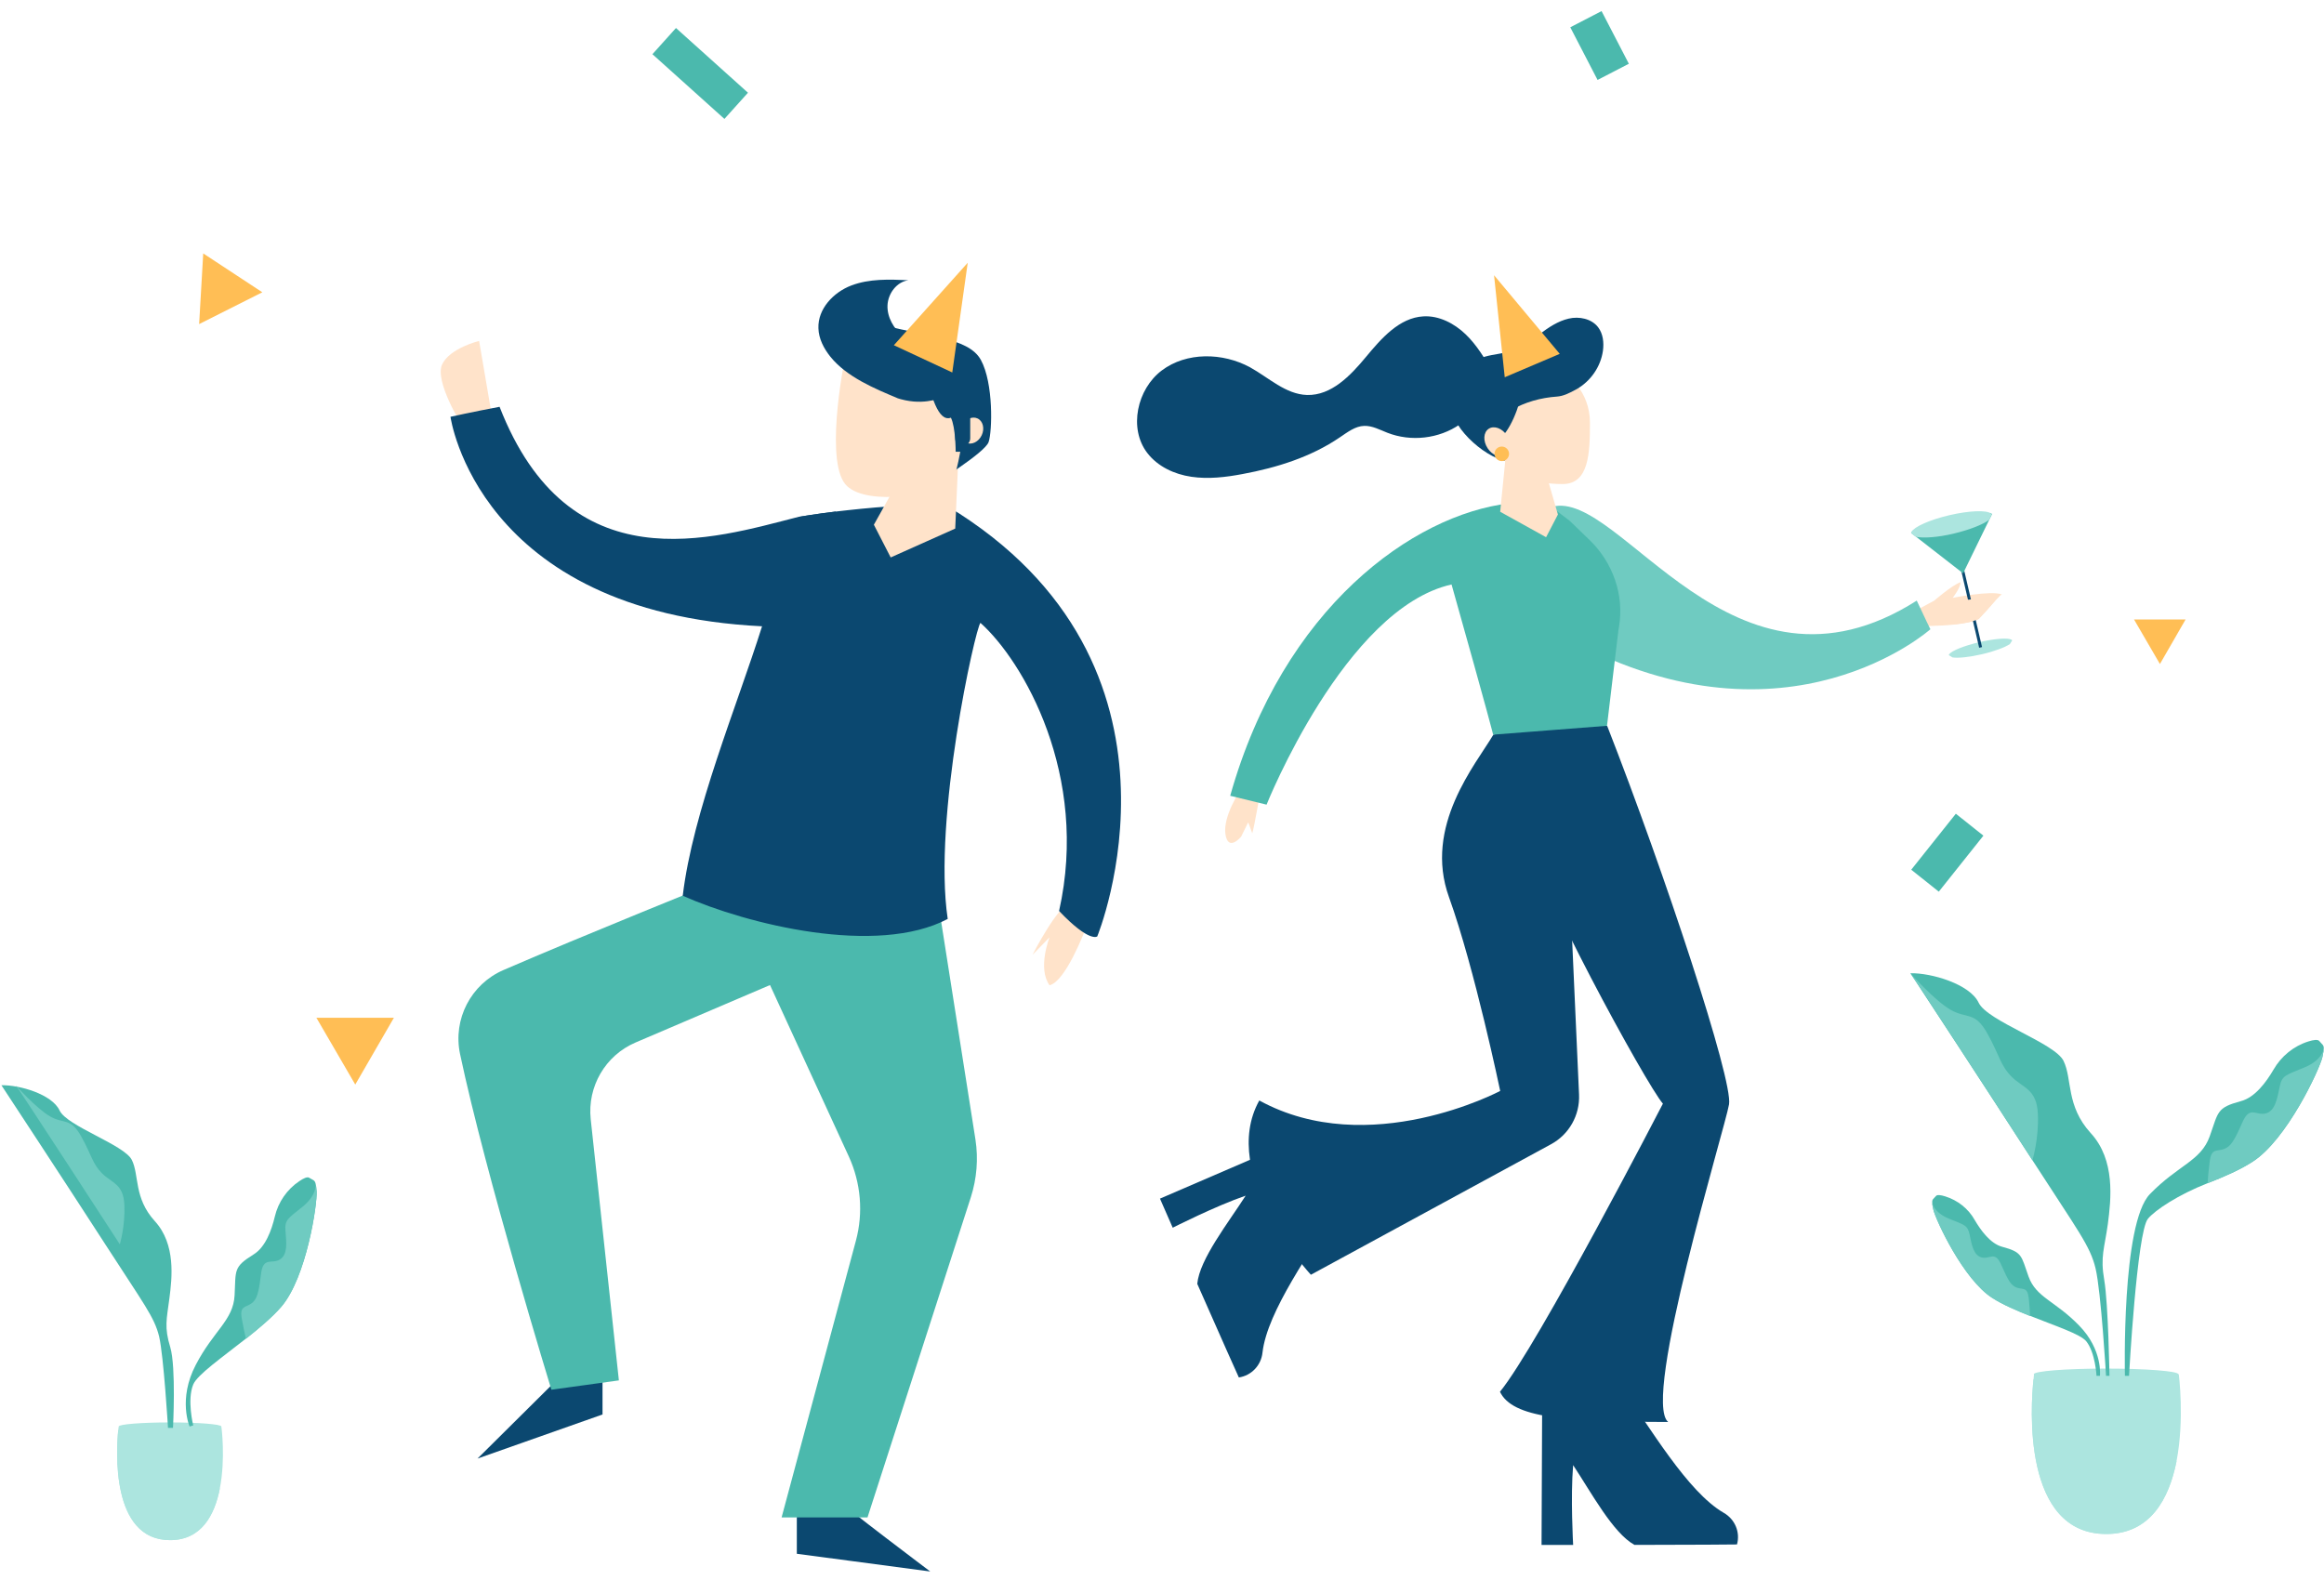 <svg width="303" height="206" viewBox="0 0 303 206" fill="none" xmlns="http://www.w3.org/2000/svg">
<path d="M261.015 77.522C260.867 77.581 260.778 77.67 260.659 77.789C260.185 78.204 259.741 78.885 257.993 80.722C257.341 81.078 256.185 81.285 254.971 81.433C252.719 81.67 250.259 81.641 250.259 81.641L249.163 79.952L252.185 78.322C252.185 78.322 254.496 76.307 255.622 75.922C255.593 76.692 254.585 77.967 254.585 77.967C254.585 77.967 259.563 76.959 261.015 77.522Z" fill="#FFE3CA"/>
<path d="M202.378 66.085C211.267 63.685 225.845 93.641 249.904 78.322C250.971 80.633 251.682 82.056 251.682 82.056C251.682 82.056 233.133 98.619 204.956 83.567C203.356 72.248 202.378 66.085 202.378 66.085Z" fill="#6FCBC1"/>
<path d="M161.756 102.974C161.756 102.974 159.415 106.411 159.771 108.781C160.126 111.152 161.815 109.107 161.815 109.107L162.734 107.241C162.734 107.241 163 107.863 163.267 108.663C163.504 108.011 164.393 102.826 164.393 102.826L161.756 102.974Z" fill="#FFE3CA"/>
<path d="M174.348 157.463C171.03 163.093 165.223 170.915 164.6 176.396C164.423 178.056 163.148 179.389 161.519 179.626C161.519 179.626 159.178 174.441 156.097 167.419C156.393 164.219 160.126 159.478 162.408 155.922C158.497 157.256 152.897 160.1 152.897 160.1L151.237 156.307L170.26 148.1L174.348 157.463Z" fill="#0B4870"/>
<path d="M211.296 180.782C215.119 186.085 219.978 194.53 224.748 197.285C226.2 198.115 226.911 199.804 226.467 201.404C226.467 201.404 220.748 201.463 213.104 201.463C210.289 199.922 207.445 194.589 205.104 191.063C204.748 195.182 205.104 201.463 205.104 201.463H200.985L201.074 180.752H211.296V180.782Z" fill="#0B4870"/>
<path d="M209.548 94.678C217.045 113.848 225.963 140.87 225.43 144.011C224.897 147.152 214.022 182.559 217.489 185.433C203.978 185.433 197.193 184.9 195.563 181.493C200.511 175.448 216.808 143.922 216.808 143.922C214.704 141.552 199.711 114.085 199.326 109.107C198.941 104.13 201.015 92.722 201.015 92.722L209.548 94.678Z" fill="#0B4870"/>
<path d="M194.704 95.804C192.452 99.626 185.548 107.715 188.926 117.019C192.274 126.322 195.593 142.263 195.593 142.263C195.593 142.263 178.496 151.359 164.185 143.508C158.793 153.196 170.911 166.233 170.911 166.233L202.2 149.226C204.571 147.952 205.993 145.433 205.874 142.737L204.037 101.67L207.622 92.752L194.704 95.804Z" fill="#0B4870"/>
<path d="M196.748 65.641C184.274 67.122 167.297 79.211 160.393 103.774L165.134 104.93C165.134 104.93 175.356 79.33 189.252 76.218C194.171 93.67 194.674 95.804 194.674 95.804L209.519 94.648L211 82.233C211.03 82.055 211.059 81.878 211.089 81.7C211.771 77.581 210.289 73.374 207.267 70.441L204.659 67.922L201.015 65.137L196.748 65.641Z" fill="#4BB9AD"/>
<path d="M201.578 61.759L203.119 67.093L201.578 70.056L195.593 66.737L196.334 59.3L201.578 61.759Z" fill="#FFE3CA"/>
<path d="M199.089 53.108C199.089 55.922 199.622 60.159 196.897 60.159C194.171 60.159 189.282 55.952 189.282 53.108C189.282 50.293 191.474 48.011 194.171 48.011C196.867 48.011 199.089 50.293 199.089 53.108Z" fill="#0B4870"/>
<path d="M207.296 55.122C207.296 59.063 207.178 63.122 203.741 63.122C200.304 63.122 194.852 62.233 194.852 55.122C194.852 51.182 197.637 48.011 201.074 48.011C204.511 48.011 207.296 51.182 207.296 55.122Z" fill="#FFE3CA"/>
<path d="M197.015 53.493C198.823 52.426 200.897 51.863 203 51.715C203.8 51.656 204.571 51.3 205.578 50.737C207.385 49.7 208.689 47.833 208.986 45.759C209.134 44.693 209.015 43.537 208.363 42.678C207.504 41.552 205.874 41.226 204.511 41.552C203.119 41.878 201.934 42.678 200.778 43.537C199.623 44.396 198.497 45.256 197.163 45.73C196.037 46.115 194.793 46.174 193.637 46.5C191.297 47.152 189.193 49.167 189.311 51.715C189.371 53.374 190.467 54.885 192.097 55.241C193.726 55.596 195.119 54.619 196.482 53.819L197.015 53.493Z" fill="#0B4870"/>
<path d="M198.111 52.456C197.222 55.419 195.741 57.789 194.259 57.789C192.778 57.789 193.074 53.641 193.074 53.641L198.111 52.456Z" fill="#0B4870"/>
<path d="M196.34 59.331C197.037 58.873 197.101 57.737 196.481 56.793C195.861 55.849 194.793 55.455 194.095 55.913C193.398 56.372 193.335 57.508 193.954 58.452C194.574 59.396 195.642 59.789 196.34 59.331Z" fill="#FFE3CA"/>
<path d="M194.645 48.574C193.608 46.796 192.571 45.019 191.089 43.596C189.608 42.174 187.622 41.137 185.578 41.256C182.437 41.433 180.097 44.13 178.082 46.559C176.067 48.989 173.578 51.596 170.408 51.507C167.622 51.419 165.43 49.256 162.971 47.893C159.415 45.967 154.704 45.878 151.474 48.307C148.245 50.737 147.119 55.863 149.578 59.063C150.941 60.841 153.104 61.848 155.326 62.174C157.548 62.5 159.8 62.233 161.993 61.819C166.467 60.989 170.941 59.596 174.704 57.019C175.682 56.367 176.689 55.567 177.874 55.537C178.911 55.507 179.889 56.041 180.867 56.426C183.948 57.641 187.622 57.226 190.348 55.33C193.074 53.433 194.763 50.145 194.674 46.826" fill="#0B4870"/>
<path d="M195.8 60.13C196.324 60.13 196.748 59.705 196.748 59.181C196.748 58.658 196.324 58.233 195.8 58.233C195.277 58.233 194.852 58.658 194.852 59.181C194.852 59.705 195.277 60.13 195.8 60.13Z" fill="#FFBE55"/>
<path d="M262.052 83.981C261.459 84.396 260.067 84.93 258.407 85.315C256.748 85.7 255.267 85.848 254.556 85.73L254.082 85.433C254.082 85.404 254.111 85.344 254.141 85.315C254.437 84.87 256.037 84.219 258.052 83.745C260.067 83.27 261.785 83.152 262.259 83.418C262.289 83.448 262.319 83.478 262.348 83.507L262.052 83.981Z" fill="#ACE5DF"/>
<path d="M255.137 70.3L254.762 70.388L258.04 84.471L258.415 84.384L255.137 70.3Z" fill="#0B4870"/>
<path d="M249.193 69.522L249.815 69.996L255.948 74.767L259.356 67.774L259.711 67.063L259.593 66.915L249.252 69.344L249.193 69.522Z" fill="#4BB9AD"/>
<path d="M259.356 67.774C258.615 68.367 256.837 69.078 254.733 69.582C252.63 70.085 250.733 70.204 249.785 69.996L249.163 69.522C249.163 69.463 249.193 69.404 249.222 69.344C249.578 68.693 251.622 67.774 254.171 67.181C256.719 66.589 258.941 66.5 259.563 66.945C259.622 66.974 259.652 67.033 259.682 67.063L259.356 67.774Z" fill="#ACE5DF"/>
<path d="M260.659 77.759C260.185 78.174 259.741 78.856 257.993 80.693C257.341 81.048 256.185 81.256 254.971 81.404L254.437 78.441L260.659 77.759Z" fill="#FFE3CA"/>
<path d="M194.793 35.893L196.185 49.196L203.356 46.144L194.793 35.893Z" fill="#FFBE55"/>
<path d="M108.748 195.211C109.874 196.337 121.282 204.93 121.282 204.93L103.889 202.619V196.456L108.748 195.211Z" fill="#0B4870"/>
<path d="M73.845 178.707L62.26 190.204L78.556 184.455V179.507L73.845 178.707Z" fill="#0B4870"/>
<path d="M93.696 114.885C93.696 114.885 75.948 122.026 65.637 126.5C61.4 128.337 59.03 132.9 59.978 137.433C63.296 153.167 71.889 181.226 71.889 181.226L80.689 180.011L77.015 145.937C76.57 141.7 78.911 137.641 82.852 135.952L100.393 128.456L110.674 150.826C112.245 154.263 112.57 158.145 111.593 161.789L101.904 197.878H113.104L126.585 156.1C127.356 153.67 127.563 151.122 127.178 148.604L121.874 114.885H93.696Z" fill="#4BB9AD"/>
<path d="M60.482 55.774C60.067 55.33 56.659 49.67 57.637 47.537C58.615 45.404 62.467 44.456 62.467 44.456L64.156 54.352L60.482 55.774Z" fill="#FFE3CA"/>
<path d="M141.785 120.485C141.341 121.67 138.911 127.981 136.837 128.485C135.237 126.263 136.837 122.233 136.837 122.233L134.615 124.515C134.615 124.515 137.963 117.967 139.415 117.967C140.867 117.967 141.785 120.485 141.785 120.485Z" fill="#FFE3CA"/>
<path d="M143.059 122.115C143.059 122.115 142.052 122.974 138.082 118.796C142.052 101.078 133.4 86.204 127.83 81.226C127.178 81.848 121.607 106.796 123.563 119.833C114.319 124.722 97.4 120.544 89.015 116.811C90.319 105.848 96.096 92.041 99.356 81.67C101.993 73.315 104.185 67.389 104.185 67.389H104.215C104.452 67.359 106.289 67.033 108.985 66.707C111 66.47 113.459 66.204 116.156 66.026C116.156 66.026 119.978 67.596 123.563 66.026C157.637 86.648 143.059 122.115 143.059 122.115Z" fill="#0B4870"/>
<path d="M124.926 60.218L124.541 68.93L116.126 72.693L113.934 68.426L117.548 61.967L124.926 60.218Z" fill="#FFE3CA"/>
<path d="M115.356 42.411C120.333 43.892 126.23 43.892 127.889 46.944C129.548 49.996 129.371 56.248 128.896 57.641C128.422 59.033 121.815 63.092 121.815 63.092L115.356 42.411Z" fill="#0B4870"/>
<path d="M110.437 45.433C109.756 48.337 107.534 60.692 110.437 63.389C113.341 66.085 122.111 64.278 123.682 63.389C125.252 62.5 126.141 51.27 126.141 51.27L110.437 45.433Z" fill="#FFE3CA"/>
<path d="M117.163 51.981C114.022 50.678 110.408 49.166 108.274 46.529C107.415 45.463 106.734 44.159 106.704 42.796C106.615 40.278 108.66 38.115 111 37.226C113.341 36.337 115.919 36.426 118.437 36.544C116.897 36.752 115.771 38.292 115.711 39.833C115.652 41.374 116.541 42.855 117.697 43.863C118.852 44.87 120.304 45.522 121.756 46.085C122.793 46.5 123.86 46.885 124.66 47.655C125.46 48.426 125.904 49.7 125.371 50.678C124.956 51.478 124.008 51.863 123.119 51.892C122.23 51.922 120.215 53.018 116.808 51.863" fill="#0B4870"/>
<path d="M120.6 48.426C121.371 51.418 122.289 55.092 123.978 54.47C124.6 55.715 124.6 58.915 124.6 58.915C124.6 58.915 126.615 58.974 126.467 58.411C126.319 57.848 126.467 50.915 126.467 50.915L125.223 48.426H120.6Z" fill="#0B4870"/>
<path d="M127.997 56.752C128.405 55.877 128.159 54.899 127.447 54.567C126.735 54.235 125.827 54.675 125.419 55.55C125.011 56.425 125.257 57.403 125.969 57.736C126.681 58.068 127.589 57.627 127.997 56.752Z" fill="#FFE3CA"/>
<path d="M125.519 58.144C124.985 58.144 124.541 57.7 124.541 57.166V54.411C124.541 53.878 124.985 53.433 125.519 53.433C126.052 53.433 126.497 53.878 126.497 54.411V57.166C126.497 57.7 126.052 58.144 125.519 58.144Z" fill="#0B4870"/>
<path d="M108.956 66.707C108.896 68.515 108.274 77.552 100.422 81.73C100.067 81.73 99.681 81.7 99.326 81.67C62.23 79.833 58.733 54.352 58.733 54.352C58.733 54.352 61.519 53.73 65.133 53.048C74.2 76.278 92.896 70.263 104.156 67.389H104.185C104.422 67.359 106.259 67.033 108.956 66.707Z" fill="#0B4870"/>
<path d="M126.171 34.263L116.541 45.019L124.156 48.574L126.171 34.263Z" fill="#FFBE55"/>
<path d="M274.615 200.041C280.363 200.041 282.793 195.448 283.771 190.559C284.837 185.048 284.067 179.211 284.067 179.211H265.193C265.193 179.211 265.163 179.448 265.134 179.833C264.748 183.3 263.622 200.041 274.615 200.041Z" fill="#ACE5DF"/>
<path d="M265.163 179.211C265.163 179.626 269.4 179.952 274.585 179.952C279.8 179.952 284.008 179.626 284.008 179.211C284.008 178.796 279.77 178.47 274.585 178.47C269.4 178.47 265.163 178.796 265.163 179.211Z" fill="#ACE5DF"/>
<path d="M249.074 126.915C249.074 126.915 259.03 142.056 264.985 151.3C270.941 160.544 272.511 162.441 273.222 165.433C273.933 168.426 274.585 179.418 274.585 179.418H275.03C275.03 179.418 274.882 170.085 274.348 166.915C273.815 163.863 274.378 162.796 274.822 159.596C275.237 156.396 275.83 151.27 272.571 147.744C269.341 144.189 270.2 140.722 269.045 138.352C267.919 136.011 259.089 133.167 257.963 130.737C256.808 128.337 251.83 126.856 249.074 126.915Z" fill="#4BB9AD"/>
<path d="M249.074 126.915C249.074 126.915 252.215 130.47 254.319 131.685C256.452 132.9 257.459 131.833 259.089 134.737C260.719 137.641 260.778 138.915 262.289 140.426C263.771 141.907 265.548 141.996 265.696 145.256C265.845 148.515 264.985 151.3 264.985 151.3C264.985 151.3 249.696 127.685 249.074 126.915Z" fill="#6FCBC1"/>
<path d="M273.785 179.418H273.341C273.341 179.418 273.193 176.396 272.008 174.915C271.237 173.967 267.948 172.9 264.689 171.596C262.911 170.885 261.104 170.115 259.771 169.256C255.978 166.856 252.393 159.093 252.067 157.73C251.948 157.256 251.919 156.959 251.919 156.752C251.919 156.367 252.096 156.337 252.422 155.952C252.571 155.774 253.045 155.833 253.608 156.011C255.237 156.515 256.63 157.611 257.459 159.093C258.259 160.456 259.504 162.174 261.045 162.589C263.711 163.3 263.504 163.744 264.482 166.47C265.459 169.196 267.948 169.641 271.059 172.841C274.2 176.041 273.785 179.418 273.785 179.418Z" fill="#4BB9AD"/>
<path d="M264.689 171.626C262.911 170.915 261.104 170.144 259.771 169.285C255.978 166.885 252.393 159.122 252.067 157.759C251.948 157.285 251.919 156.989 251.919 156.781C251.919 156.87 252.096 158.085 254.082 158.915C256.126 159.744 256.541 159.744 256.808 161.048C257.074 162.352 257.311 163.715 258.378 163.981C259.445 164.248 260.126 163.033 260.956 165.019C261.815 166.974 262.2 167.656 262.971 167.922C263.741 168.189 264.334 167.774 264.511 169.315C264.6 170.204 264.659 171.063 264.689 171.626Z" fill="#6FCBC1"/>
<path d="M277.045 179.419H277.578C277.578 179.419 278.615 160.693 280.037 158.945C280.956 157.819 283.978 155.804 287.83 154.293C289.963 153.463 292.067 152.545 293.667 151.508C298.141 148.663 302.408 139.478 302.793 137.848C302.911 137.285 302.971 136.93 302.971 136.693C302.971 136.248 302.733 136.189 302.378 135.745C302.2 135.537 301.637 135.596 300.985 135.804C299.059 136.396 297.43 137.73 296.422 139.478C295.474 141.107 293.993 143.122 292.156 143.596C288.985 144.456 289.252 144.959 288.096 148.189C286.941 151.419 283.978 151.922 280.304 155.715C276.571 159.537 277.045 179.419 277.045 179.419Z" fill="#4BB9AD"/>
<path d="M287.83 154.293C289.963 153.463 292.067 152.544 293.667 151.507C298.141 148.663 302.408 139.478 302.793 137.848C302.911 137.285 302.971 136.93 302.971 136.693C302.971 136.811 302.763 138.263 300.422 139.211C297.993 140.219 297.519 140.219 297.222 141.73C296.897 143.27 296.63 144.9 295.385 145.196C294.111 145.522 293.341 144.1 292.334 146.411C291.326 148.722 290.852 149.522 289.934 149.848C289.015 150.174 288.304 149.7 288.097 151.478C287.948 152.604 287.859 153.641 287.83 154.293Z" fill="#6FCBC1"/>
<path d="M274.615 200.041C280.363 200.041 282.793 195.448 283.771 190.559C278.141 188.426 271.03 184.989 265.134 179.833C264.748 183.3 263.622 200.041 274.615 200.041Z" fill="#ACE5DF"/>
<path d="M22.171 200.841C26.259 200.841 27.978 197.581 28.659 194.115C29.43 190.204 28.867 186.055 28.867 186.055H15.474C15.474 186.055 15.445 186.204 15.415 186.5C15.178 188.929 14.378 200.841 22.171 200.841Z" fill="#ACE5DF"/>
<path d="M15.474 186.026C15.474 186.322 18.467 186.559 22.17 186.559C25.874 186.559 28.867 186.322 28.867 186.026C28.867 185.729 25.874 185.492 22.17 185.492C18.467 185.492 15.474 185.729 15.474 186.026Z" fill="#ACE5DF"/>
<path d="M0.185 141.522C0.185 141.522 8.659 154.411 13.726 162.263C18.793 170.115 20.126 171.744 20.748 174.292C21.341 176.841 21.904 186.204 21.904 186.204H22.556C22.556 186.204 22.971 178.292 22.2 175.685C21.4 173.078 21.726 172.07 22.082 169.344C22.437 166.618 22.941 162.263 20.185 159.241C17.43 156.218 18.171 153.255 17.193 151.27C16.215 149.285 8.719 146.855 7.77 144.811C6.793 142.707 2.556 141.463 0.185 141.522Z" fill="#4BB9AD"/>
<path d="M2.052 141.522C2.052 141.522 4.719 144.544 6.526 145.581C8.333 146.618 9.193 145.7 10.585 148.189C11.978 150.678 12.037 151.744 13.311 153.018C14.585 154.292 16.096 154.352 16.215 157.137C16.334 159.922 15.622 162.263 15.622 162.263C15.622 162.263 2.585 142.174 2.052 141.522Z" fill="#6FCBC1"/>
<path d="M24.719 186.026L25.193 185.878C25.193 185.878 24.363 182.559 25.193 180.544C25.726 179.27 28.956 177.018 32.067 174.559C33.785 173.196 35.474 171.774 36.659 170.411C39.978 166.559 41.37 156.989 41.282 155.389C41.252 154.826 41.193 154.5 41.133 154.292C41.015 153.878 40.778 153.878 40.304 153.581C40.067 153.433 39.593 153.641 39.03 154.026C37.43 155.092 36.274 156.752 35.83 158.648C35.415 160.396 34.615 162.648 33.044 163.596C30.378 165.255 30.763 165.641 30.585 168.929C30.407 172.189 27.859 173.492 25.519 177.996C23.178 182.47 24.719 186.026 24.719 186.026Z" fill="#4BB9AD"/>
<path d="M32.067 174.589C33.785 173.226 35.474 171.803 36.66 170.441C39.978 166.589 41.371 157.018 41.282 155.418C41.252 154.855 41.193 154.529 41.133 154.322C41.163 154.411 41.371 155.803 39.474 157.344C37.519 158.915 37.104 159.063 37.222 160.544C37.341 162.026 37.548 163.596 36.482 164.248C35.415 164.9 34.289 163.803 34.022 166.203C33.726 168.603 33.519 169.463 32.748 169.996C31.978 170.529 31.208 170.292 31.534 172.011C31.711 173.018 31.919 173.966 32.067 174.589Z" fill="#6FCBC1"/>
<path d="M22.171 200.841C26.259 200.841 27.978 197.581 28.659 194.115C24.659 192.604 19.593 190.144 15.415 186.47C15.178 188.929 14.378 200.841 22.171 200.841Z" fill="#ACE5DF"/>
<path d="M26.497 33.048L25.963 42.263L34.2 38.115L26.497 33.048Z" fill="#FFBE55"/>
<path d="M284.956 80.781H278.23L281.608 86.589L284.956 80.781Z" fill="#FFBE55"/>
<path d="M51.356 132.722H41.252L46.319 141.433L51.356 132.722Z" fill="#FFBE55"/>
<path d="M88.133 3.653L85.063 7.068L94.449 15.507L97.519 12.092L88.133 3.653Z" fill="#4BB9AD"/>
<path d="M258.593 108.975L255 106.114L249.186 113.415L252.778 116.276L258.593 108.975Z" fill="#4BB9AD"/>
<path d="M208.809 1.446L204.732 3.559L208.289 10.425L212.367 8.313L208.809 1.446Z" fill="#4BB9AD"/>
</svg>
